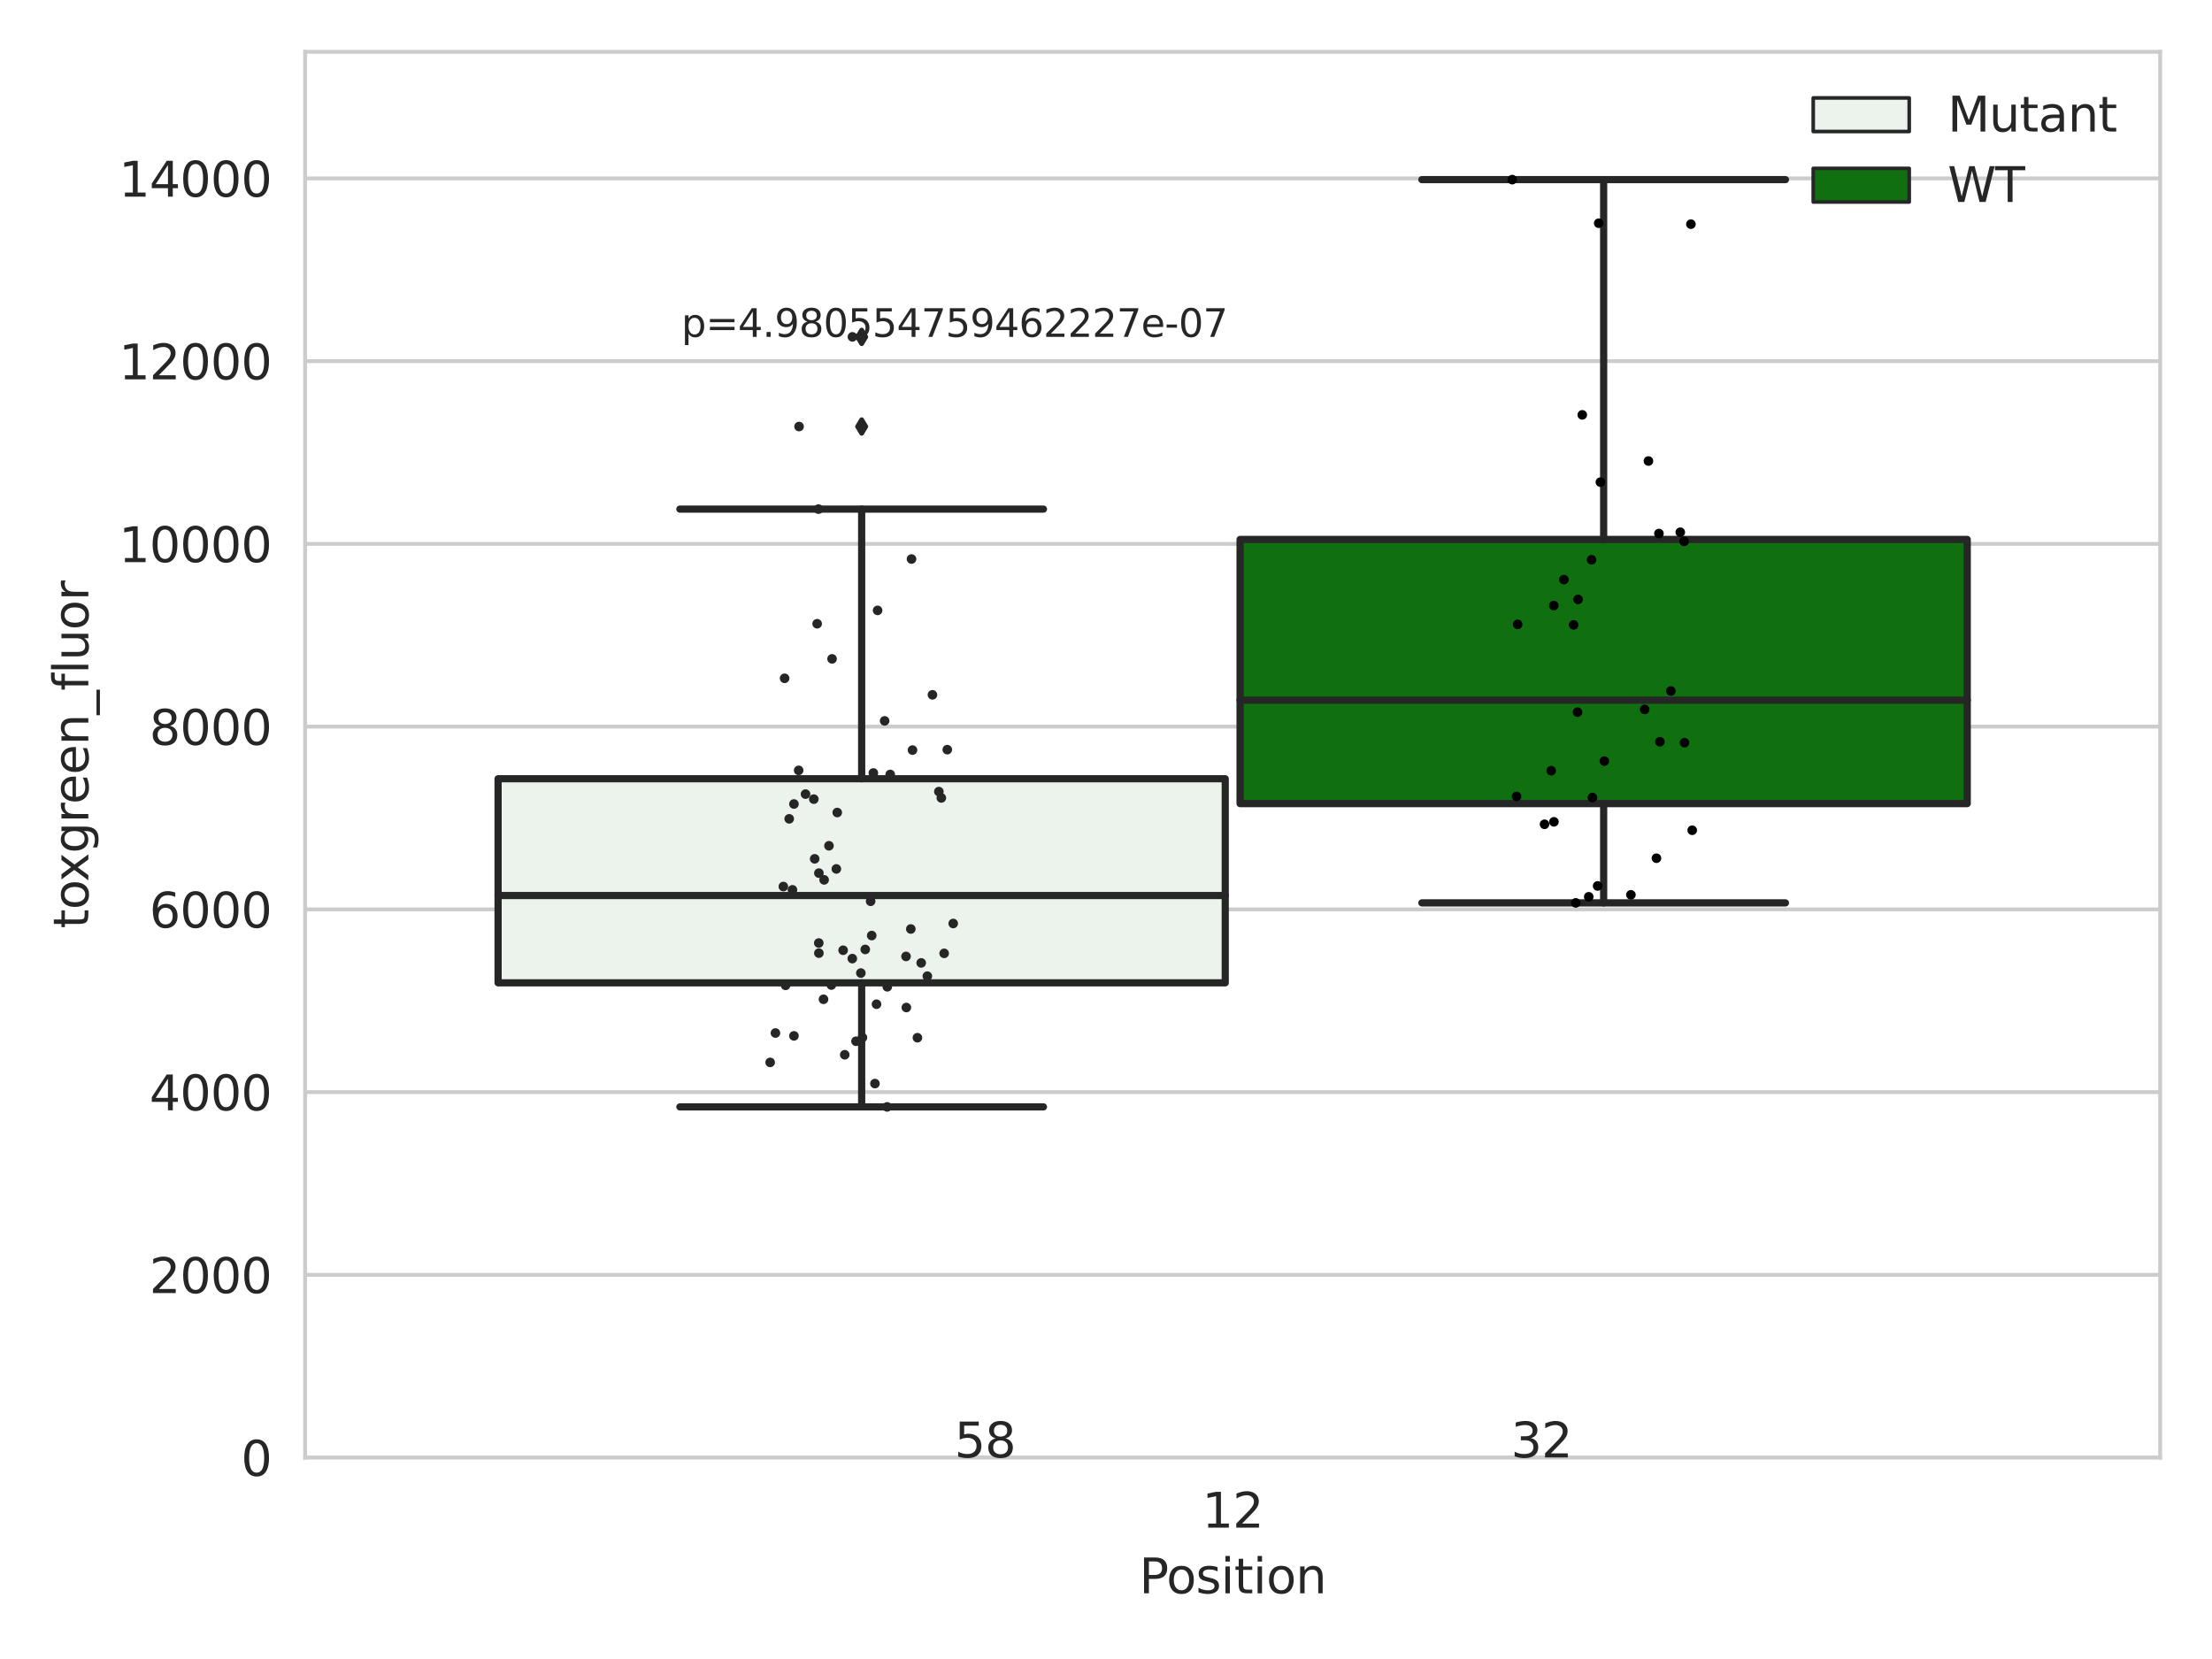 <?xml version="1.0" encoding="utf-8" standalone="no"?>
<!DOCTYPE svg PUBLIC "-//W3C//DTD SVG 1.1//EN"
  "http://www.w3.org/Graphics/SVG/1.1/DTD/svg11.dtd">
<svg xmlns:xlink="http://www.w3.org/1999/xlink" width="460.8pt" height="345.6pt" viewBox="0 0 460.8 345.6" xmlns="http://www.w3.org/2000/svg" version="1.1">
 <defs>
  <style type="text/css">*{stroke-linejoin: round; stroke-linecap: butt}</style>
 </defs>
 <g id="figure_1">
  <g id="patch_1">
   <path d="M 0 345.6 
L 460.8 345.6 
L 460.8 0 
L 0 0 
z
" style="fill: #ffffff"/>
  </g>
  <g id="axes_1">
   <g id="patch_2">
    <path d="M 63.571 303.64 
L 450 303.64 
L 450 10.8 
L 63.571 10.8 
z
" style="fill: #ffffff"/>
   </g>
   <g id="matplotlib.axis_1">
    <g id="xtick_1">
     <g id="text_1">
      <!-- 12 -->
      <g style="fill: #262626" transform="translate(250.423 318.238)scale(0.1 -0.1)">
       <defs>
        <path id="DejaVuSans-31" d="M 794 531 
L 1825 531 
L 1825 4091 
L 703 3866 
L 703 4441 
L 1819 4666 
L 2450 4666 
L 2450 531 
L 3481 531 
L 3481 0 
L 794 0 
L 794 531 
z
" transform="scale(0.016)"/>
        <path id="DejaVuSans-32" d="M 1228 531 
L 3431 531 
L 3431 0 
L 469 0 
L 469 531 
Q 828 903 1448 1529 
Q 2069 2156 2228 2338 
Q 2531 2678 2651 2914 
Q 2772 3150 2772 3378 
Q 2772 3750 2511 3984 
Q 2250 4219 1831 4219 
Q 1534 4219 1204 4116 
Q 875 4013 500 3803 
L 500 4441 
Q 881 4594 1212 4672 
Q 1544 4750 1819 4750 
Q 2544 4750 2975 4387 
Q 3406 4025 3406 3419 
Q 3406 3131 3298 2873 
Q 3191 2616 2906 2266 
Q 2828 2175 2409 1742 
Q 1991 1309 1228 531 
z
" transform="scale(0.016)"/>
       </defs>
       <use xlink:href="#DejaVuSans-31"/>
       <use xlink:href="#DejaVuSans-32" x="63.623"/>
      </g>
     </g>
    </g>
    <g id="text_2">
     <!-- Position -->
     <g style="fill: #262626" transform="translate(237.322 331.917)scale(0.1 -0.1)">
      <defs>
       <path id="DejaVuSans-50" d="M 1259 4147 
L 1259 2394 
L 2053 2394 
Q 2494 2394 2734 2622 
Q 2975 2850 2975 3272 
Q 2975 3691 2734 3919 
Q 2494 4147 2053 4147 
L 1259 4147 
z
M 628 4666 
L 2053 4666 
Q 2838 4666 3239 4311 
Q 3641 3956 3641 3272 
Q 3641 2581 3239 2228 
Q 2838 1875 2053 1875 
L 1259 1875 
L 1259 0 
L 628 0 
L 628 4666 
z
" transform="scale(0.016)"/>
       <path id="DejaVuSans-6f" d="M 1959 3097 
Q 1497 3097 1228 2736 
Q 959 2375 959 1747 
Q 959 1119 1226 758 
Q 1494 397 1959 397 
Q 2419 397 2687 759 
Q 2956 1122 2956 1747 
Q 2956 2369 2687 2733 
Q 2419 3097 1959 3097 
z
M 1959 3584 
Q 2709 3584 3137 3096 
Q 3566 2609 3566 1747 
Q 3566 888 3137 398 
Q 2709 -91 1959 -91 
Q 1206 -91 779 398 
Q 353 888 353 1747 
Q 353 2609 779 3096 
Q 1206 3584 1959 3584 
z
" transform="scale(0.016)"/>
       <path id="DejaVuSans-73" d="M 2834 3397 
L 2834 2853 
Q 2591 2978 2328 3040 
Q 2066 3103 1784 3103 
Q 1356 3103 1142 2972 
Q 928 2841 928 2578 
Q 928 2378 1081 2264 
Q 1234 2150 1697 2047 
L 1894 2003 
Q 2506 1872 2764 1633 
Q 3022 1394 3022 966 
Q 3022 478 2636 193 
Q 2250 -91 1575 -91 
Q 1294 -91 989 -36 
Q 684 19 347 128 
L 347 722 
Q 666 556 975 473 
Q 1284 391 1588 391 
Q 1994 391 2212 530 
Q 2431 669 2431 922 
Q 2431 1156 2273 1281 
Q 2116 1406 1581 1522 
L 1381 1569 
Q 847 1681 609 1914 
Q 372 2147 372 2553 
Q 372 3047 722 3315 
Q 1072 3584 1716 3584 
Q 2034 3584 2315 3537 
Q 2597 3491 2834 3397 
z
" transform="scale(0.016)"/>
       <path id="DejaVuSans-69" d="M 603 3500 
L 1178 3500 
L 1178 0 
L 603 0 
L 603 3500 
z
M 603 4863 
L 1178 4863 
L 1178 4134 
L 603 4134 
L 603 4863 
z
" transform="scale(0.016)"/>
       <path id="DejaVuSans-74" d="M 1172 4494 
L 1172 3500 
L 2356 3500 
L 2356 3053 
L 1172 3053 
L 1172 1153 
Q 1172 725 1289 603 
Q 1406 481 1766 481 
L 2356 481 
L 2356 0 
L 1766 0 
Q 1100 0 847 248 
Q 594 497 594 1153 
L 594 3053 
L 172 3053 
L 172 3500 
L 594 3500 
L 594 4494 
L 1172 4494 
z
" transform="scale(0.016)"/>
       <path id="DejaVuSans-6e" d="M 3513 2113 
L 3513 0 
L 2938 0 
L 2938 2094 
Q 2938 2591 2744 2837 
Q 2550 3084 2163 3084 
Q 1697 3084 1428 2787 
Q 1159 2491 1159 1978 
L 1159 0 
L 581 0 
L 581 3500 
L 1159 3500 
L 1159 2956 
Q 1366 3272 1645 3428 
Q 1925 3584 2291 3584 
Q 2894 3584 3203 3211 
Q 3513 2838 3513 2113 
z
" transform="scale(0.016)"/>
      </defs>
      <use xlink:href="#DejaVuSans-50"/>
      <use xlink:href="#DejaVuSans-6f" x="56.678"/>
      <use xlink:href="#DejaVuSans-73" x="117.859"/>
      <use xlink:href="#DejaVuSans-69" x="169.959"/>
      <use xlink:href="#DejaVuSans-74" x="197.742"/>
      <use xlink:href="#DejaVuSans-69" x="236.951"/>
      <use xlink:href="#DejaVuSans-6f" x="264.734"/>
      <use xlink:href="#DejaVuSans-6e" x="325.916"/>
     </g>
    </g>
   </g>
   <g id="matplotlib.axis_2">
    <g id="ytick_1">
     <g id="line2d_1">
      <path d="M 63.571 303.64 
L 450 303.64 
" clip-path="url(#p95a6294e8e)" style="fill: none; stroke: #cccccc; stroke-width: 0.8; stroke-linecap: round"/>
     </g>
     <g id="text_3">
      <!-- 0 -->
      <g style="fill: #262626" transform="translate(50.209 307.439)scale(0.1 -0.1)">
       <defs>
        <path id="DejaVuSans-30" d="M 2034 4250 
Q 1547 4250 1301 3770 
Q 1056 3291 1056 2328 
Q 1056 1369 1301 889 
Q 1547 409 2034 409 
Q 2525 409 2770 889 
Q 3016 1369 3016 2328 
Q 3016 3291 2770 3770 
Q 2525 4250 2034 4250 
z
M 2034 4750 
Q 2819 4750 3233 4129 
Q 3647 3509 3647 2328 
Q 3647 1150 3233 529 
Q 2819 -91 2034 -91 
Q 1250 -91 836 529 
Q 422 1150 422 2328 
Q 422 3509 836 4129 
Q 1250 4750 2034 4750 
z
" transform="scale(0.016)"/>
       </defs>
       <use xlink:href="#DejaVuSans-30"/>
      </g>
     </g>
    </g>
    <g id="ytick_2">
     <g id="line2d_2">
      <path d="M 63.571 265.572 
L 450 265.572 
" clip-path="url(#p95a6294e8e)" style="fill: none; stroke: #cccccc; stroke-width: 0.8; stroke-linecap: round"/>
     </g>
     <g id="text_4">
      <!-- 2000 -->
      <g style="fill: #262626" transform="translate(31.121 269.371)scale(0.1 -0.1)">
       <use xlink:href="#DejaVuSans-32"/>
       <use xlink:href="#DejaVuSans-30" x="63.623"/>
       <use xlink:href="#DejaVuSans-30" x="127.246"/>
       <use xlink:href="#DejaVuSans-30" x="190.869"/>
      </g>
     </g>
    </g>
    <g id="ytick_3">
     <g id="line2d_3">
      <path d="M 63.571 227.504 
L 450 227.504 
" clip-path="url(#p95a6294e8e)" style="fill: none; stroke: #cccccc; stroke-width: 0.8; stroke-linecap: round"/>
     </g>
     <g id="text_5">
      <!-- 4000 -->
      <g style="fill: #262626" transform="translate(31.121 231.303)scale(0.1 -0.1)">
       <defs>
        <path id="DejaVuSans-34" d="M 2419 4116 
L 825 1625 
L 2419 1625 
L 2419 4116 
z
M 2253 4666 
L 3047 4666 
L 3047 1625 
L 3713 1625 
L 3713 1100 
L 3047 1100 
L 3047 0 
L 2419 0 
L 2419 1100 
L 313 1100 
L 313 1709 
L 2253 4666 
z
" transform="scale(0.016)"/>
       </defs>
       <use xlink:href="#DejaVuSans-34"/>
       <use xlink:href="#DejaVuSans-30" x="63.623"/>
       <use xlink:href="#DejaVuSans-30" x="127.246"/>
       <use xlink:href="#DejaVuSans-30" x="190.869"/>
      </g>
     </g>
    </g>
    <g id="ytick_4">
     <g id="line2d_4">
      <path d="M 63.571 189.436 
L 450 189.436 
" clip-path="url(#p95a6294e8e)" style="fill: none; stroke: #cccccc; stroke-width: 0.8; stroke-linecap: round"/>
     </g>
     <g id="text_6">
      <!-- 6000 -->
      <g style="fill: #262626" transform="translate(31.121 193.235)scale(0.1 -0.1)">
       <defs>
        <path id="DejaVuSans-36" d="M 2113 2584 
Q 1688 2584 1439 2293 
Q 1191 2003 1191 1497 
Q 1191 994 1439 701 
Q 1688 409 2113 409 
Q 2538 409 2786 701 
Q 3034 994 3034 1497 
Q 3034 2003 2786 2293 
Q 2538 2584 2113 2584 
z
M 3366 4563 
L 3366 3988 
Q 3128 4100 2886 4159 
Q 2644 4219 2406 4219 
Q 1781 4219 1451 3797 
Q 1122 3375 1075 2522 
Q 1259 2794 1537 2939 
Q 1816 3084 2150 3084 
Q 2853 3084 3261 2657 
Q 3669 2231 3669 1497 
Q 3669 778 3244 343 
Q 2819 -91 2113 -91 
Q 1303 -91 875 529 
Q 447 1150 447 2328 
Q 447 3434 972 4092 
Q 1497 4750 2381 4750 
Q 2619 4750 2861 4703 
Q 3103 4656 3366 4563 
z
" transform="scale(0.016)"/>
       </defs>
       <use xlink:href="#DejaVuSans-36"/>
       <use xlink:href="#DejaVuSans-30" x="63.623"/>
       <use xlink:href="#DejaVuSans-30" x="127.246"/>
       <use xlink:href="#DejaVuSans-30" x="190.869"/>
      </g>
     </g>
    </g>
    <g id="ytick_5">
     <g id="line2d_5">
      <path d="M 63.571 151.368 
L 450 151.368 
" clip-path="url(#p95a6294e8e)" style="fill: none; stroke: #cccccc; stroke-width: 0.8; stroke-linecap: round"/>
     </g>
     <g id="text_7">
      <!-- 8000 -->
      <g style="fill: #262626" transform="translate(31.121 155.167)scale(0.1 -0.1)">
       <defs>
        <path id="DejaVuSans-38" d="M 2034 2216 
Q 1584 2216 1326 1975 
Q 1069 1734 1069 1313 
Q 1069 891 1326 650 
Q 1584 409 2034 409 
Q 2484 409 2743 651 
Q 3003 894 3003 1313 
Q 3003 1734 2745 1975 
Q 2488 2216 2034 2216 
z
M 1403 2484 
Q 997 2584 770 2862 
Q 544 3141 544 3541 
Q 544 4100 942 4425 
Q 1341 4750 2034 4750 
Q 2731 4750 3128 4425 
Q 3525 4100 3525 3541 
Q 3525 3141 3298 2862 
Q 3072 2584 2669 2484 
Q 3125 2378 3379 2068 
Q 3634 1759 3634 1313 
Q 3634 634 3220 271 
Q 2806 -91 2034 -91 
Q 1263 -91 848 271 
Q 434 634 434 1313 
Q 434 1759 690 2068 
Q 947 2378 1403 2484 
z
M 1172 3481 
Q 1172 3119 1398 2916 
Q 1625 2713 2034 2713 
Q 2441 2713 2670 2916 
Q 2900 3119 2900 3481 
Q 2900 3844 2670 4047 
Q 2441 4250 2034 4250 
Q 1625 4250 1398 4047 
Q 1172 3844 1172 3481 
z
" transform="scale(0.016)"/>
       </defs>
       <use xlink:href="#DejaVuSans-38"/>
       <use xlink:href="#DejaVuSans-30" x="63.623"/>
       <use xlink:href="#DejaVuSans-30" x="127.246"/>
       <use xlink:href="#DejaVuSans-30" x="190.869"/>
      </g>
     </g>
    </g>
    <g id="ytick_6">
     <g id="line2d_6">
      <path d="M 63.571 113.299 
L 450 113.299 
" clip-path="url(#p95a6294e8e)" style="fill: none; stroke: #cccccc; stroke-width: 0.8; stroke-linecap: round"/>
     </g>
     <g id="text_8">
      <!-- 10000 -->
      <g style="fill: #262626" transform="translate(24.759 117.099)scale(0.1 -0.1)">
       <use xlink:href="#DejaVuSans-31"/>
       <use xlink:href="#DejaVuSans-30" x="63.623"/>
       <use xlink:href="#DejaVuSans-30" x="127.246"/>
       <use xlink:href="#DejaVuSans-30" x="190.869"/>
       <use xlink:href="#DejaVuSans-30" x="254.492"/>
      </g>
     </g>
    </g>
    <g id="ytick_7">
     <g id="line2d_7">
      <path d="M 63.571 75.231 
L 450 75.231 
" clip-path="url(#p95a6294e8e)" style="fill: none; stroke: #cccccc; stroke-width: 0.8; stroke-linecap: round"/>
     </g>
     <g id="text_9">
      <!-- 12000 -->
      <g style="fill: #262626" transform="translate(24.759 79.03)scale(0.1 -0.1)">
       <use xlink:href="#DejaVuSans-31"/>
       <use xlink:href="#DejaVuSans-32" x="63.623"/>
       <use xlink:href="#DejaVuSans-30" x="127.246"/>
       <use xlink:href="#DejaVuSans-30" x="190.869"/>
       <use xlink:href="#DejaVuSans-30" x="254.492"/>
      </g>
     </g>
    </g>
    <g id="ytick_8">
     <g id="line2d_8">
      <path d="M 63.571 37.163 
L 450 37.163 
" clip-path="url(#p95a6294e8e)" style="fill: none; stroke: #cccccc; stroke-width: 0.8; stroke-linecap: round"/>
     </g>
     <g id="text_10">
      <!-- 14000 -->
      <g style="fill: #262626" transform="translate(24.759 40.962)scale(0.1 -0.1)">
       <use xlink:href="#DejaVuSans-31"/>
       <use xlink:href="#DejaVuSans-34" x="63.623"/>
       <use xlink:href="#DejaVuSans-30" x="127.246"/>
       <use xlink:href="#DejaVuSans-30" x="190.869"/>
       <use xlink:href="#DejaVuSans-30" x="254.492"/>
      </g>
     </g>
    </g>
    <g id="text_11">
     <!-- toxgreen_fluor -->
     <g style="fill: #262626" transform="translate(18.401 193.415)rotate(-90)scale(0.1 -0.1)">
      <defs>
       <path id="DejaVuSans-78" d="M 3513 3500 
L 2247 1797 
L 3578 0 
L 2900 0 
L 1881 1375 
L 863 0 
L 184 0 
L 1544 1831 
L 300 3500 
L 978 3500 
L 1906 2253 
L 2834 3500 
L 3513 3500 
z
" transform="scale(0.016)"/>
       <path id="DejaVuSans-67" d="M 2906 1791 
Q 2906 2416 2648 2759 
Q 2391 3103 1925 3103 
Q 1463 3103 1205 2759 
Q 947 2416 947 1791 
Q 947 1169 1205 825 
Q 1463 481 1925 481 
Q 2391 481 2648 825 
Q 2906 1169 2906 1791 
z
M 3481 434 
Q 3481 -459 3084 -895 
Q 2688 -1331 1869 -1331 
Q 1566 -1331 1297 -1286 
Q 1028 -1241 775 -1147 
L 775 -588 
Q 1028 -725 1275 -790 
Q 1522 -856 1778 -856 
Q 2344 -856 2625 -561 
Q 2906 -266 2906 331 
L 2906 616 
Q 2728 306 2450 153 
Q 2172 0 1784 0 
Q 1141 0 747 490 
Q 353 981 353 1791 
Q 353 2603 747 3093 
Q 1141 3584 1784 3584 
Q 2172 3584 2450 3431 
Q 2728 3278 2906 2969 
L 2906 3500 
L 3481 3500 
L 3481 434 
z
" transform="scale(0.016)"/>
       <path id="DejaVuSans-72" d="M 2631 2963 
Q 2534 3019 2420 3045 
Q 2306 3072 2169 3072 
Q 1681 3072 1420 2755 
Q 1159 2438 1159 1844 
L 1159 0 
L 581 0 
L 581 3500 
L 1159 3500 
L 1159 2956 
Q 1341 3275 1631 3429 
Q 1922 3584 2338 3584 
Q 2397 3584 2469 3576 
Q 2541 3569 2628 3553 
L 2631 2963 
z
" transform="scale(0.016)"/>
       <path id="DejaVuSans-65" d="M 3597 1894 
L 3597 1613 
L 953 1613 
Q 991 1019 1311 708 
Q 1631 397 2203 397 
Q 2534 397 2845 478 
Q 3156 559 3463 722 
L 3463 178 
Q 3153 47 2828 -22 
Q 2503 -91 2169 -91 
Q 1331 -91 842 396 
Q 353 884 353 1716 
Q 353 2575 817 3079 
Q 1281 3584 2069 3584 
Q 2775 3584 3186 3129 
Q 3597 2675 3597 1894 
z
M 3022 2063 
Q 3016 2534 2758 2815 
Q 2500 3097 2075 3097 
Q 1594 3097 1305 2825 
Q 1016 2553 972 2059 
L 3022 2063 
z
" transform="scale(0.016)"/>
       <path id="DejaVuSans-5f" d="M 3263 -1063 
L 3263 -1509 
L -63 -1509 
L -63 -1063 
L 3263 -1063 
z
" transform="scale(0.016)"/>
       <path id="DejaVuSans-66" d="M 2375 4863 
L 2375 4384 
L 1825 4384 
Q 1516 4384 1395 4259 
Q 1275 4134 1275 3809 
L 1275 3500 
L 2222 3500 
L 2222 3053 
L 1275 3053 
L 1275 0 
L 697 0 
L 697 3053 
L 147 3053 
L 147 3500 
L 697 3500 
L 697 3744 
Q 697 4328 969 4595 
Q 1241 4863 1831 4863 
L 2375 4863 
z
" transform="scale(0.016)"/>
       <path id="DejaVuSans-6c" d="M 603 4863 
L 1178 4863 
L 1178 0 
L 603 0 
L 603 4863 
z
" transform="scale(0.016)"/>
       <path id="DejaVuSans-75" d="M 544 1381 
L 544 3500 
L 1119 3500 
L 1119 1403 
Q 1119 906 1312 657 
Q 1506 409 1894 409 
Q 2359 409 2629 706 
Q 2900 1003 2900 1516 
L 2900 3500 
L 3475 3500 
L 3475 0 
L 2900 0 
L 2900 538 
Q 2691 219 2414 64 
Q 2138 -91 1772 -91 
Q 1169 -91 856 284 
Q 544 659 544 1381 
z
M 1991 3584 
L 1991 3584 
z
" transform="scale(0.016)"/>
      </defs>
      <use xlink:href="#DejaVuSans-74"/>
      <use xlink:href="#DejaVuSans-6f" x="39.209"/>
      <use xlink:href="#DejaVuSans-78" x="97.266"/>
      <use xlink:href="#DejaVuSans-67" x="156.445"/>
      <use xlink:href="#DejaVuSans-72" x="219.922"/>
      <use xlink:href="#DejaVuSans-65" x="258.785"/>
      <use xlink:href="#DejaVuSans-65" x="320.309"/>
      <use xlink:href="#DejaVuSans-6e" x="381.832"/>
      <use xlink:href="#DejaVuSans-5f" x="445.211"/>
      <use xlink:href="#DejaVuSans-66" x="495.211"/>
      <use xlink:href="#DejaVuSans-6c" x="530.416"/>
      <use xlink:href="#DejaVuSans-75" x="558.199"/>
      <use xlink:href="#DejaVuSans-6f" x="621.578"/>
      <use xlink:href="#DejaVuSans-72" x="682.76"/>
     </g>
    </g>
   </g>
   <g id="patch_3">
    <path d="M 103.76 204.741 
L 255.24 204.741 
L 255.24 162.226 
L 103.76 162.226 
L 103.76 204.741 
z
" clip-path="url(#p95a6294e8e)" style="fill: #ecf2ec; stroke: #262626; stroke-width: 1.5; stroke-linejoin: miter"/>
   </g>
   <g id="patch_4">
    <path d="M 258.331 167.406 
L 409.811 167.406 
L 409.811 112.376 
L 258.331 112.376 
L 258.331 167.406 
z
" clip-path="url(#p95a6294e8e)" style="fill: #107010; stroke: #262626; stroke-width: 1.5; stroke-linejoin: miter"/>
   </g>
   <g id="patch_5">
    <path d="M 256.786 303.64 
L 256.786 303.64 
L 256.786 303.64 
L 256.786 303.64 
z
" clip-path="url(#p95a6294e8e)" style="fill: #ecf2ec; stroke: #262626; stroke-width: 0.75; stroke-linejoin: miter"/>
   </g>
   <g id="patch_6">
    <path d="M 256.786 303.64 
L 256.786 303.64 
L 256.786 303.64 
L 256.786 303.64 
z
" clip-path="url(#p95a6294e8e)" style="fill: #107010; stroke: #262626; stroke-width: 0.75; stroke-linejoin: miter"/>
   </g>
   <g id="PathCollection_1"/>
   <g id="PathCollection_2"/>
   <g id="line2d_9">
    <path d="M 179.5 204.741 
L 179.5 230.587 
" clip-path="url(#p95a6294e8e)" style="fill: none; stroke: #262626; stroke-width: 1.5; stroke-linecap: round"/>
   </g>
   <g id="line2d_10">
    <path d="M 179.5 162.226 
L 179.5 106.055 
" clip-path="url(#p95a6294e8e)" style="fill: none; stroke: #262626; stroke-width: 1.5; stroke-linecap: round"/>
   </g>
   <g id="line2d_11">
    <path d="M 141.63 230.587 
L 217.37 230.587 
" clip-path="url(#p95a6294e8e)" style="fill: none; stroke: #262626; stroke-width: 1.5; stroke-linecap: round"/>
   </g>
   <g id="line2d_12">
    <path d="M 141.63 106.055 
L 217.37 106.055 
" clip-path="url(#p95a6294e8e)" style="fill: none; stroke: #262626; stroke-width: 1.5; stroke-linecap: round"/>
   </g>
   <g id="line2d_13">
    <defs>
     <path id="m0b5be1d332" d="M -0 1.414 
L 0.849 0 
L 0 -1.414 
L -0.849 -0 
z
" style="stroke: #262626; stroke-linejoin: miter"/>
    </defs>
    <g clip-path="url(#p95a6294e8e)">
     <use xlink:href="#m0b5be1d332" x="179.5" y="88.854" style="fill: #262626; stroke: #262626; stroke-linejoin: miter"/>
     <use xlink:href="#m0b5be1d332" x="179.5" y="70.176" style="fill: #262626; stroke: #262626; stroke-linejoin: miter"/>
    </g>
   </g>
   <g id="line2d_14">
    <path d="M 334.071 167.406 
L 334.071 188.086 
" clip-path="url(#p95a6294e8e)" style="fill: none; stroke: #262626; stroke-width: 1.5; stroke-linecap: round"/>
   </g>
   <g id="line2d_15">
    <path d="M 334.071 112.376 
L 334.071 37.422 
" clip-path="url(#p95a6294e8e)" style="fill: none; stroke: #262626; stroke-width: 1.5; stroke-linecap: round"/>
   </g>
   <g id="line2d_16">
    <path d="M 296.201 188.086 
L 371.941 188.086 
" clip-path="url(#p95a6294e8e)" style="fill: none; stroke: #262626; stroke-width: 1.5; stroke-linecap: round"/>
   </g>
   <g id="line2d_17">
    <path d="M 296.201 37.422 
L 371.941 37.422 
" clip-path="url(#p95a6294e8e)" style="fill: none; stroke: #262626; stroke-width: 1.5; stroke-linecap: round"/>
   </g>
   <g id="line2d_18"/>
   <g id="line2d_19">
    <path d="M 103.76 186.56 
L 255.24 186.56 
" clip-path="url(#p95a6294e8e)" style="fill: none; stroke: #262626; stroke-width: 1.5; stroke-linecap: round"/>
   </g>
   <g id="line2d_20">
    <path d="M 258.331 145.864 
L 409.811 145.864 
" clip-path="url(#p95a6294e8e)" style="fill: none; stroke: #262626; stroke-width: 1.5; stroke-linecap: round"/>
   </g>
   <g id="patch_7">
    <path d="M 63.571 303.64 
L 63.571 10.8 
" style="fill: none; stroke: #cccccc; stroke-width: 0.8; stroke-linejoin: miter; stroke-linecap: square"/>
   </g>
   <g id="patch_8">
    <path d="M 450 303.64 
L 450 10.8 
" style="fill: none; stroke: #cccccc; stroke-width: 0.8; stroke-linejoin: miter; stroke-linecap: square"/>
   </g>
   <g id="patch_9">
    <path d="M 63.571 303.64 
L 450 303.64 
" style="fill: none; stroke: #cccccc; stroke-width: 0.8; stroke-linejoin: miter; stroke-linecap: square"/>
   </g>
   <g id="patch_10">
    <path d="M 63.571 10.8 
L 450 10.8 
" style="fill: none; stroke: #cccccc; stroke-width: 0.8; stroke-linejoin: miter; stroke-linecap: square"/>
   </g>
   <g id="PathCollection_3">
    <defs>
     <path id="C0_0_0c9d5ee703" d="M 0 1 
C 0.265 1 0.52 0.895 0.707 0.707 
C 0.895 0.52 1 0.265 1 -0 
C 1 -0.265 0.895 -0.52 0.707 -0.707 
C 0.52 -0.895 0.265 -1 0 -1 
C -0.265 -1 -0.52 -0.895 -0.707 -0.707 
C -0.895 -0.52 -1 -0.265 -1 0 
C -1 0.265 -0.895 0.52 -0.707 0.707 
C -0.52 0.895 -0.265 1 0 1 
z
"/>
    </defs>
    <g clip-path="url(#p95a6294e8e)">
     <use xlink:href="#C0_0_0c9d5ee703" x="166.376" y="160.481" style="fill: #262626"/>
    </g>
    <g clip-path="url(#p95a6294e8e)">
     <use xlink:href="#C0_0_0c9d5ee703" x="182.266" y="225.729" style="fill: #262626"/>
    </g>
    <g clip-path="url(#p95a6294e8e)">
     <use xlink:href="#C0_0_0c9d5ee703" x="189.74" y="193.528" style="fill: #262626"/>
    </g>
    <g clip-path="url(#p95a6294e8e)">
     <use xlink:href="#C0_0_0c9d5ee703" x="182.822" y="127.156" style="fill: #262626"/>
    </g>
    <g clip-path="url(#p95a6294e8e)">
     <use xlink:href="#C0_0_0c9d5ee703" x="184.841" y="205.566" style="fill: #262626"/>
    </g>
    <g clip-path="url(#p95a6294e8e)">
     <use xlink:href="#C0_0_0c9d5ee703" x="188.81" y="209.885" style="fill: #262626"/>
    </g>
    <g clip-path="url(#p95a6294e8e)">
     <use xlink:href="#C0_0_0c9d5ee703" x="171.681" y="183.291" style="fill: #262626"/>
    </g>
    <g clip-path="url(#p95a6294e8e)">
     <use xlink:href="#C0_0_0c9d5ee703" x="184.802" y="230.587" style="fill: #262626"/>
    </g>
    <g clip-path="url(#p95a6294e8e)">
     <use xlink:href="#C0_0_0c9d5ee703" x="198.57" y="192.379" style="fill: #262626"/>
    </g>
    <g clip-path="url(#p95a6294e8e)">
     <use xlink:href="#C0_0_0c9d5ee703" x="196.686" y="198.6" style="fill: #262626"/>
    </g>
    <g clip-path="url(#p95a6294e8e)">
     <use xlink:href="#C0_0_0c9d5ee703" x="163.448" y="141.302" style="fill: #262626"/>
    </g>
    <g clip-path="url(#p95a6294e8e)">
     <use xlink:href="#C0_0_0c9d5ee703" x="191.901" y="200.593" style="fill: #262626"/>
    </g>
    <g clip-path="url(#p95a6294e8e)">
     <use xlink:href="#C0_0_0c9d5ee703" x="173.335" y="137.253" style="fill: #262626"/>
    </g>
    <g clip-path="url(#p95a6294e8e)">
     <use xlink:href="#C0_0_0c9d5ee703" x="181.937" y="161.026" style="fill: #262626"/>
    </g>
    <g clip-path="url(#p95a6294e8e)">
     <use xlink:href="#C0_0_0c9d5ee703" x="181.368" y="187.75" style="fill: #262626"/>
    </g>
    <g clip-path="url(#p95a6294e8e)">
     <use xlink:href="#C0_0_0c9d5ee703" x="165.396" y="167.488" style="fill: #262626"/>
    </g>
    <g clip-path="url(#p95a6294e8e)">
     <use xlink:href="#C0_0_0c9d5ee703" x="179.333" y="202.706" style="fill: #262626"/>
    </g>
    <g clip-path="url(#p95a6294e8e)">
     <use xlink:href="#C0_0_0c9d5ee703" x="193.182" y="203.352" style="fill: #262626"/>
    </g>
    <g clip-path="url(#p95a6294e8e)">
     <use xlink:href="#C0_0_0c9d5ee703" x="171.552" y="208.169" style="fill: #262626"/>
    </g>
    <g clip-path="url(#p95a6294e8e)">
     <use xlink:href="#C0_0_0c9d5ee703" x="180.247" y="197.786" style="fill: #262626"/>
    </g>
    <g clip-path="url(#p95a6294e8e)">
     <use xlink:href="#C0_0_0c9d5ee703" x="163.187" y="184.682" style="fill: #262626"/>
    </g>
    <g clip-path="url(#p95a6294e8e)">
     <use xlink:href="#C0_0_0c9d5ee703" x="169.713" y="178.913" style="fill: #262626"/>
    </g>
    <g clip-path="url(#p95a6294e8e)">
     <use xlink:href="#C0_0_0c9d5ee703" x="166.458" y="88.854" style="fill: #262626"/>
    </g>
    <g clip-path="url(#p95a6294e8e)">
     <use xlink:href="#C0_0_0c9d5ee703" x="190.091" y="156.256" style="fill: #262626"/>
    </g>
    <g clip-path="url(#p95a6294e8e)">
     <use xlink:href="#C0_0_0c9d5ee703" x="165.084" y="185.37" style="fill: #262626"/>
    </g>
    <g clip-path="url(#p95a6294e8e)">
     <use xlink:href="#C0_0_0c9d5ee703" x="177.55" y="199.695" style="fill: #262626"/>
    </g>
    <g clip-path="url(#p95a6294e8e)">
     <use xlink:href="#C0_0_0c9d5ee703" x="164.406" y="170.58" style="fill: #262626"/>
    </g>
    <g clip-path="url(#p95a6294e8e)">
     <use xlink:href="#C0_0_0c9d5ee703" x="170.51" y="106.055" style="fill: #262626"/>
    </g>
    <g clip-path="url(#p95a6294e8e)">
     <use xlink:href="#C0_0_0c9d5ee703" x="165.395" y="215.791" style="fill: #262626"/>
    </g>
    <g clip-path="url(#p95a6294e8e)">
     <use xlink:href="#C0_0_0c9d5ee703" x="161.54" y="215.197" style="fill: #262626"/>
    </g>
    <g clip-path="url(#p95a6294e8e)">
     <use xlink:href="#C0_0_0c9d5ee703" x="170.227" y="129.94" style="fill: #262626"/>
    </g>
    <g clip-path="url(#p95a6294e8e)">
     <use xlink:href="#C0_0_0c9d5ee703" x="181.595" y="194.892" style="fill: #262626"/>
    </g>
    <g clip-path="url(#p95a6294e8e)">
     <use xlink:href="#C0_0_0c9d5ee703" x="182.593" y="209.195" style="fill: #262626"/>
    </g>
    <g clip-path="url(#p95a6294e8e)">
     <use xlink:href="#C0_0_0c9d5ee703" x="169.532" y="166.476" style="fill: #262626"/>
    </g>
    <g clip-path="url(#p95a6294e8e)">
     <use xlink:href="#C0_0_0c9d5ee703" x="191.117" y="216.177" style="fill: #262626"/>
    </g>
    <g clip-path="url(#p95a6294e8e)">
     <use xlink:href="#C0_0_0c9d5ee703" x="160.439" y="221.317" style="fill: #262626"/>
    </g>
    <g clip-path="url(#p95a6294e8e)">
     <use xlink:href="#C0_0_0c9d5ee703" x="194.249" y="144.744" style="fill: #262626"/>
    </g>
    <g clip-path="url(#p95a6294e8e)">
     <use xlink:href="#C0_0_0c9d5ee703" x="170.566" y="196.447" style="fill: #262626"/>
    </g>
    <g clip-path="url(#p95a6294e8e)">
     <use xlink:href="#C0_0_0c9d5ee703" x="177.575" y="70.176" style="fill: #262626"/>
    </g>
    <g clip-path="url(#p95a6294e8e)">
     <use xlink:href="#C0_0_0c9d5ee703" x="178.32" y="216.913" style="fill: #262626"/>
    </g>
    <g clip-path="url(#p95a6294e8e)">
     <use xlink:href="#C0_0_0c9d5ee703" x="175.975" y="219.729" style="fill: #262626"/>
    </g>
    <g clip-path="url(#p95a6294e8e)">
     <use xlink:href="#C0_0_0c9d5ee703" x="188.74" y="199.238" style="fill: #262626"/>
    </g>
    <g clip-path="url(#p95a6294e8e)">
     <use xlink:href="#C0_0_0c9d5ee703" x="184.283" y="150.172" style="fill: #262626"/>
    </g>
    <g clip-path="url(#p95a6294e8e)">
     <use xlink:href="#C0_0_0c9d5ee703" x="189.888" y="116.458" style="fill: #262626"/>
    </g>
    <g clip-path="url(#p95a6294e8e)">
     <use xlink:href="#C0_0_0c9d5ee703" x="170.588" y="198.557" style="fill: #262626"/>
    </g>
    <g clip-path="url(#p95a6294e8e)">
     <use xlink:href="#C0_0_0c9d5ee703" x="167.806" y="165.427" style="fill: #262626"/>
    </g>
    <g clip-path="url(#p95a6294e8e)">
     <use xlink:href="#C0_0_0c9d5ee703" x="197.338" y="156.165" style="fill: #262626"/>
    </g>
    <g clip-path="url(#p95a6294e8e)">
     <use xlink:href="#C0_0_0c9d5ee703" x="174.415" y="169.263" style="fill: #262626"/>
    </g>
    <g clip-path="url(#p95a6294e8e)">
     <use xlink:href="#C0_0_0c9d5ee703" x="172.688" y="176.19" style="fill: #262626"/>
    </g>
    <g clip-path="url(#p95a6294e8e)">
     <use xlink:href="#C0_0_0c9d5ee703" x="185.446" y="161.333" style="fill: #262626"/>
    </g>
    <g clip-path="url(#p95a6294e8e)">
     <use xlink:href="#C0_0_0c9d5ee703" x="173.193" y="205.204" style="fill: #262626"/>
    </g>
    <g clip-path="url(#p95a6294e8e)">
     <use xlink:href="#C0_0_0c9d5ee703" x="196.098" y="166.223" style="fill: #262626"/>
    </g>
    <g clip-path="url(#p95a6294e8e)">
     <use xlink:href="#C0_0_0c9d5ee703" x="174.229" y="181.011" style="fill: #262626"/>
    </g>
    <g clip-path="url(#p95a6294e8e)">
     <use xlink:href="#C0_0_0c9d5ee703" x="170.591" y="181.887" style="fill: #262626"/>
    </g>
    <g clip-path="url(#p95a6294e8e)">
     <use xlink:href="#C0_0_0c9d5ee703" x="175.64" y="197.956" style="fill: #262626"/>
    </g>
    <g clip-path="url(#p95a6294e8e)">
     <use xlink:href="#C0_0_0c9d5ee703" x="179.667" y="216.137" style="fill: #262626"/>
    </g>
    <g clip-path="url(#p95a6294e8e)">
     <use xlink:href="#C0_0_0c9d5ee703" x="195.584" y="164.904" style="fill: #262626"/>
    </g>
    <g clip-path="url(#p95a6294e8e)">
     <use xlink:href="#C0_0_0c9d5ee703" x="163.652" y="205.265" style="fill: #262626"/>
    </g>
   </g>
   <g id="PathCollection_4">
    <defs>
     <path id="C1_0_618a72fa95" d="M 0 1 
C 0.265 1 0.52 0.895 0.707 0.707 
C 0.895 0.52 1 0.265 1 -0 
C 1 -0.265 0.895 -0.52 0.707 -0.707 
C 0.52 -0.895 0.265 -1 0 -1 
C -0.265 -1 -0.52 -0.895 -0.707 -0.707 
C -0.895 -0.52 -1 -0.265 -1 0 
C -1 0.265 -0.895 0.52 -0.707 0.707 
C -0.52 0.895 -0.265 1 0 1 
z
"/>
    </defs>
    <g clip-path="url(#p95a6294e8e)">
     <use xlink:href="#C1_0_618a72fa95" x="328.634" y="148.357"/>
    </g>
    <g clip-path="url(#p95a6294e8e)">
     <use xlink:href="#C1_0_618a72fa95" x="333.042" y="46.5"/>
    </g>
    <g clip-path="url(#p95a6294e8e)">
     <use xlink:href="#C1_0_618a72fa95" x="348.077" y="143.948"/>
    </g>
    <g clip-path="url(#p95a6294e8e)">
     <use xlink:href="#C1_0_618a72fa95" x="316.153" y="130.066"/>
    </g>
    <g clip-path="url(#p95a6294e8e)">
     <use xlink:href="#C1_0_618a72fa95" x="343.4" y="96.04"/>
    </g>
    <g clip-path="url(#p95a6294e8e)">
     <use xlink:href="#C1_0_618a72fa95" x="352.519" y="172.957"/>
    </g>
    <g clip-path="url(#p95a6294e8e)">
     <use xlink:href="#C1_0_618a72fa95" x="345.587" y="111.142"/>
    </g>
    <g clip-path="url(#p95a6294e8e)">
     <use xlink:href="#C1_0_618a72fa95" x="328.259" y="188.086"/>
    </g>
    <g clip-path="url(#p95a6294e8e)">
     <use xlink:href="#C1_0_618a72fa95" x="352.25" y="46.698"/>
    </g>
    <g clip-path="url(#p95a6294e8e)">
     <use xlink:href="#C1_0_618a72fa95" x="331.55" y="116.603"/>
    </g>
    <g clip-path="url(#p95a6294e8e)">
     <use xlink:href="#C1_0_618a72fa95" x="345.069" y="178.781"/>
    </g>
    <g clip-path="url(#p95a6294e8e)">
     <use xlink:href="#C1_0_618a72fa95" x="323.145" y="160.546"/>
    </g>
    <g clip-path="url(#p95a6294e8e)">
     <use xlink:href="#C1_0_618a72fa95" x="329.617" y="86.423"/>
    </g>
    <g clip-path="url(#p95a6294e8e)">
     <use xlink:href="#C1_0_618a72fa95" x="339.747" y="186.406"/>
    </g>
    <g clip-path="url(#p95a6294e8e)">
     <use xlink:href="#C1_0_618a72fa95" x="332.815" y="184.559"/>
    </g>
    <g clip-path="url(#p95a6294e8e)">
     <use xlink:href="#C1_0_618a72fa95" x="321.753" y="171.713"/>
    </g>
    <g clip-path="url(#p95a6294e8e)">
     <use xlink:href="#C1_0_618a72fa95" x="350.836" y="112.787"/>
    </g>
    <g clip-path="url(#p95a6294e8e)">
     <use xlink:href="#C1_0_618a72fa95" x="323.68" y="126.143"/>
    </g>
    <g clip-path="url(#p95a6294e8e)">
     <use xlink:href="#C1_0_618a72fa95" x="323.711" y="171.201"/>
    </g>
    <g clip-path="url(#p95a6294e8e)">
     <use xlink:href="#C1_0_618a72fa95" x="350.031" y="110.877"/>
    </g>
    <g clip-path="url(#p95a6294e8e)">
     <use xlink:href="#C1_0_618a72fa95" x="315.022" y="37.422"/>
    </g>
    <g clip-path="url(#p95a6294e8e)">
     <use xlink:href="#C1_0_618a72fa95" x="333.395" y="100.435"/>
    </g>
    <g clip-path="url(#p95a6294e8e)">
     <use xlink:href="#C1_0_618a72fa95" x="315.93" y="165.904"/>
    </g>
    <g clip-path="url(#p95a6294e8e)">
     <use xlink:href="#C1_0_618a72fa95" x="331.735" y="166.141"/>
    </g>
    <g clip-path="url(#p95a6294e8e)">
     <use xlink:href="#C1_0_618a72fa95" x="345.783" y="154.516"/>
    </g>
    <g clip-path="url(#p95a6294e8e)">
     <use xlink:href="#C1_0_618a72fa95" x="342.616" y="147.781"/>
    </g>
    <g clip-path="url(#p95a6294e8e)">
     <use xlink:href="#C1_0_618a72fa95" x="350.91" y="154.716"/>
    </g>
    <g clip-path="url(#p95a6294e8e)">
     <use xlink:href="#C1_0_618a72fa95" x="328.737" y="124.873"/>
    </g>
    <g clip-path="url(#p95a6294e8e)">
     <use xlink:href="#C1_0_618a72fa95" x="327.81" y="130.173"/>
    </g>
    <g clip-path="url(#p95a6294e8e)">
     <use xlink:href="#C1_0_618a72fa95" x="330.964" y="186.815"/>
    </g>
    <g clip-path="url(#p95a6294e8e)">
     <use xlink:href="#C1_0_618a72fa95" x="334.213" y="158.546"/>
    </g>
    <g clip-path="url(#p95a6294e8e)">
     <use xlink:href="#C1_0_618a72fa95" x="325.785" y="120.738"/>
    </g>
   </g>
   <g id="text_12">
    <!-- 58 -->
    <g style="fill: #262626" transform="translate(198.821 303.609)scale(0.1 -0.1)">
     <defs>
      <path id="DejaVuSans-35" d="M 691 4666 
L 3169 4666 
L 3169 4134 
L 1269 4134 
L 1269 2991 
Q 1406 3038 1543 3061 
Q 1681 3084 1819 3084 
Q 2600 3084 3056 2656 
Q 3513 2228 3513 1497 
Q 3513 744 3044 326 
Q 2575 -91 1722 -91 
Q 1428 -91 1123 -41 
Q 819 9 494 109 
L 494 744 
Q 775 591 1075 516 
Q 1375 441 1709 441 
Q 2250 441 2565 725 
Q 2881 1009 2881 1497 
Q 2881 1984 2565 2268 
Q 2250 2553 1709 2553 
Q 1456 2553 1204 2497 
Q 953 2441 691 2322 
L 691 4666 
z
" transform="scale(0.016)"/>
     </defs>
     <use xlink:href="#DejaVuSans-35"/>
     <use xlink:href="#DejaVuSans-38" x="63.623"/>
    </g>
   </g>
   <g id="text_13">
    <!-- p=4.980554759462227e-07 -->
    <g style="fill: #262626" transform="translate(141.944 70.175)scale(0.08 -0.08)">
     <defs>
      <path id="DejaVuSans-70" d="M 1159 525 
L 1159 -1331 
L 581 -1331 
L 581 3500 
L 1159 3500 
L 1159 2969 
Q 1341 3281 1617 3432 
Q 1894 3584 2278 3584 
Q 2916 3584 3314 3078 
Q 3713 2572 3713 1747 
Q 3713 922 3314 415 
Q 2916 -91 2278 -91 
Q 1894 -91 1617 61 
Q 1341 213 1159 525 
z
M 3116 1747 
Q 3116 2381 2855 2742 
Q 2594 3103 2138 3103 
Q 1681 3103 1420 2742 
Q 1159 2381 1159 1747 
Q 1159 1113 1420 752 
Q 1681 391 2138 391 
Q 2594 391 2855 752 
Q 3116 1113 3116 1747 
z
" transform="scale(0.016)"/>
      <path id="DejaVuSans-3d" d="M 678 2906 
L 4684 2906 
L 4684 2381 
L 678 2381 
L 678 2906 
z
M 678 1631 
L 4684 1631 
L 4684 1100 
L 678 1100 
L 678 1631 
z
" transform="scale(0.016)"/>
      <path id="DejaVuSans-2e" d="M 684 794 
L 1344 794 
L 1344 0 
L 684 0 
L 684 794 
z
" transform="scale(0.016)"/>
      <path id="DejaVuSans-39" d="M 703 97 
L 703 672 
Q 941 559 1184 500 
Q 1428 441 1663 441 
Q 2288 441 2617 861 
Q 2947 1281 2994 2138 
Q 2813 1869 2534 1725 
Q 2256 1581 1919 1581 
Q 1219 1581 811 2004 
Q 403 2428 403 3163 
Q 403 3881 828 4315 
Q 1253 4750 1959 4750 
Q 2769 4750 3195 4129 
Q 3622 3509 3622 2328 
Q 3622 1225 3098 567 
Q 2575 -91 1691 -91 
Q 1453 -91 1209 -44 
Q 966 3 703 97 
z
M 1959 2075 
Q 2384 2075 2632 2365 
Q 2881 2656 2881 3163 
Q 2881 3666 2632 3958 
Q 2384 4250 1959 4250 
Q 1534 4250 1286 3958 
Q 1038 3666 1038 3163 
Q 1038 2656 1286 2365 
Q 1534 2075 1959 2075 
z
" transform="scale(0.016)"/>
      <path id="DejaVuSans-37" d="M 525 4666 
L 3525 4666 
L 3525 4397 
L 1831 0 
L 1172 0 
L 2766 4134 
L 525 4134 
L 525 4666 
z
" transform="scale(0.016)"/>
      <path id="DejaVuSans-2d" d="M 313 2009 
L 1997 2009 
L 1997 1497 
L 313 1497 
L 313 2009 
z
" transform="scale(0.016)"/>
     </defs>
     <use xlink:href="#DejaVuSans-70"/>
     <use xlink:href="#DejaVuSans-3d" x="63.477"/>
     <use xlink:href="#DejaVuSans-34" x="147.266"/>
     <use xlink:href="#DejaVuSans-2e" x="210.889"/>
     <use xlink:href="#DejaVuSans-39" x="242.676"/>
     <use xlink:href="#DejaVuSans-38" x="306.299"/>
     <use xlink:href="#DejaVuSans-30" x="369.922"/>
     <use xlink:href="#DejaVuSans-35" x="433.545"/>
     <use xlink:href="#DejaVuSans-35" x="497.168"/>
     <use xlink:href="#DejaVuSans-34" x="560.791"/>
     <use xlink:href="#DejaVuSans-37" x="624.414"/>
     <use xlink:href="#DejaVuSans-35" x="688.037"/>
     <use xlink:href="#DejaVuSans-39" x="751.66"/>
     <use xlink:href="#DejaVuSans-34" x="815.283"/>
     <use xlink:href="#DejaVuSans-36" x="878.906"/>
     <use xlink:href="#DejaVuSans-32" x="942.529"/>
     <use xlink:href="#DejaVuSans-32" x="1006.152"/>
     <use xlink:href="#DejaVuSans-32" x="1069.775"/>
     <use xlink:href="#DejaVuSans-37" x="1133.398"/>
     <use xlink:href="#DejaVuSans-65" x="1197.021"/>
     <use xlink:href="#DejaVuSans-2d" x="1258.545"/>
     <use xlink:href="#DejaVuSans-30" x="1294.629"/>
     <use xlink:href="#DejaVuSans-37" x="1358.252"/>
    </g>
   </g>
   <g id="text_14">
    <!-- 32 -->
    <g style="fill: #262626" transform="translate(314.75 303.609)scale(0.1 -0.1)">
     <defs>
      <path id="DejaVuSans-33" d="M 2597 2516 
Q 3050 2419 3304 2112 
Q 3559 1806 3559 1356 
Q 3559 666 3084 287 
Q 2609 -91 1734 -91 
Q 1441 -91 1130 -33 
Q 819 25 488 141 
L 488 750 
Q 750 597 1062 519 
Q 1375 441 1716 441 
Q 2309 441 2620 675 
Q 2931 909 2931 1356 
Q 2931 1769 2642 2001 
Q 2353 2234 1838 2234 
L 1294 2234 
L 1294 2753 
L 1863 2753 
Q 2328 2753 2575 2939 
Q 2822 3125 2822 3475 
Q 2822 3834 2567 4026 
Q 2313 4219 1838 4219 
Q 1578 4219 1281 4162 
Q 984 4106 628 3988 
L 628 4550 
Q 988 4650 1302 4700 
Q 1616 4750 1894 4750 
Q 2613 4750 3031 4423 
Q 3450 4097 3450 3541 
Q 3450 3153 3228 2886 
Q 3006 2619 2597 2516 
z
" transform="scale(0.016)"/>
     </defs>
     <use xlink:href="#DejaVuSans-33"/>
     <use xlink:href="#DejaVuSans-32" x="63.623"/>
    </g>
   </g>
   <g id="legend_1">
    <g id="patch_11">
     <path d="M 377.728 27.398 
L 397.728 27.398 
L 397.728 20.398 
L 377.728 20.398 
z
" style="fill: #ecf2ec; stroke: #262626; stroke-width: 0.75; stroke-linejoin: miter"/>
    </g>
    <g id="text_15">
     <!-- Mutant -->
     <g style="fill: #262626" transform="translate(405.728 27.398)scale(0.1 -0.1)">
      <defs>
       <path id="DejaVuSans-4d" d="M 628 4666 
L 1569 4666 
L 2759 1491 
L 3956 4666 
L 4897 4666 
L 4897 0 
L 4281 0 
L 4281 4097 
L 3078 897 
L 2444 897 
L 1241 4097 
L 1241 0 
L 628 0 
L 628 4666 
z
" transform="scale(0.016)"/>
       <path id="DejaVuSans-61" d="M 2194 1759 
Q 1497 1759 1228 1600 
Q 959 1441 959 1056 
Q 959 750 1161 570 
Q 1363 391 1709 391 
Q 2188 391 2477 730 
Q 2766 1069 2766 1631 
L 2766 1759 
L 2194 1759 
z
M 3341 1997 
L 3341 0 
L 2766 0 
L 2766 531 
Q 2569 213 2275 61 
Q 1981 -91 1556 -91 
Q 1019 -91 701 211 
Q 384 513 384 1019 
Q 384 1609 779 1909 
Q 1175 2209 1959 2209 
L 2766 2209 
L 2766 2266 
Q 2766 2663 2505 2880 
Q 2244 3097 1772 3097 
Q 1472 3097 1187 3025 
Q 903 2953 641 2809 
L 641 3341 
Q 956 3463 1253 3523 
Q 1550 3584 1831 3584 
Q 2591 3584 2966 3190 
Q 3341 2797 3341 1997 
z
" transform="scale(0.016)"/>
      </defs>
      <use xlink:href="#DejaVuSans-4d"/>
      <use xlink:href="#DejaVuSans-75" x="86.279"/>
      <use xlink:href="#DejaVuSans-74" x="149.658"/>
      <use xlink:href="#DejaVuSans-61" x="188.867"/>
      <use xlink:href="#DejaVuSans-6e" x="250.146"/>
      <use xlink:href="#DejaVuSans-74" x="313.525"/>
     </g>
    </g>
    <g id="patch_12">
     <path d="M 377.728 42.077 
L 397.728 42.077 
L 397.728 35.077 
L 377.728 35.077 
z
" style="fill: #107010; stroke: #262626; stroke-width: 0.75; stroke-linejoin: miter"/>
    </g>
    <g id="text_16">
     <!-- WT -->
     <g style="fill: #262626" transform="translate(405.728 42.077)scale(0.1 -0.1)">
      <defs>
       <path id="DejaVuSans-57" d="M 213 4666 
L 850 4666 
L 1831 722 
L 2809 4666 
L 3519 4666 
L 4500 722 
L 5478 4666 
L 6119 4666 
L 4947 0 
L 4153 0 
L 3169 4050 
L 2175 0 
L 1381 0 
L 213 4666 
z
" transform="scale(0.016)"/>
       <path id="DejaVuSans-54" d="M -19 4666 
L 3928 4666 
L 3928 4134 
L 2272 4134 
L 2272 0 
L 1638 0 
L 1638 4134 
L -19 4134 
L -19 4666 
z
" transform="scale(0.016)"/>
      </defs>
      <use xlink:href="#DejaVuSans-57"/>
      <use xlink:href="#DejaVuSans-54" x="98.877"/>
     </g>
    </g>
   </g>
  </g>
 </g>
 <defs>
  <clipPath id="p95a6294e8e">
   <rect x="63.571" y="10.8" width="386.429" height="292.84"/>
  </clipPath>
 </defs>
</svg>
